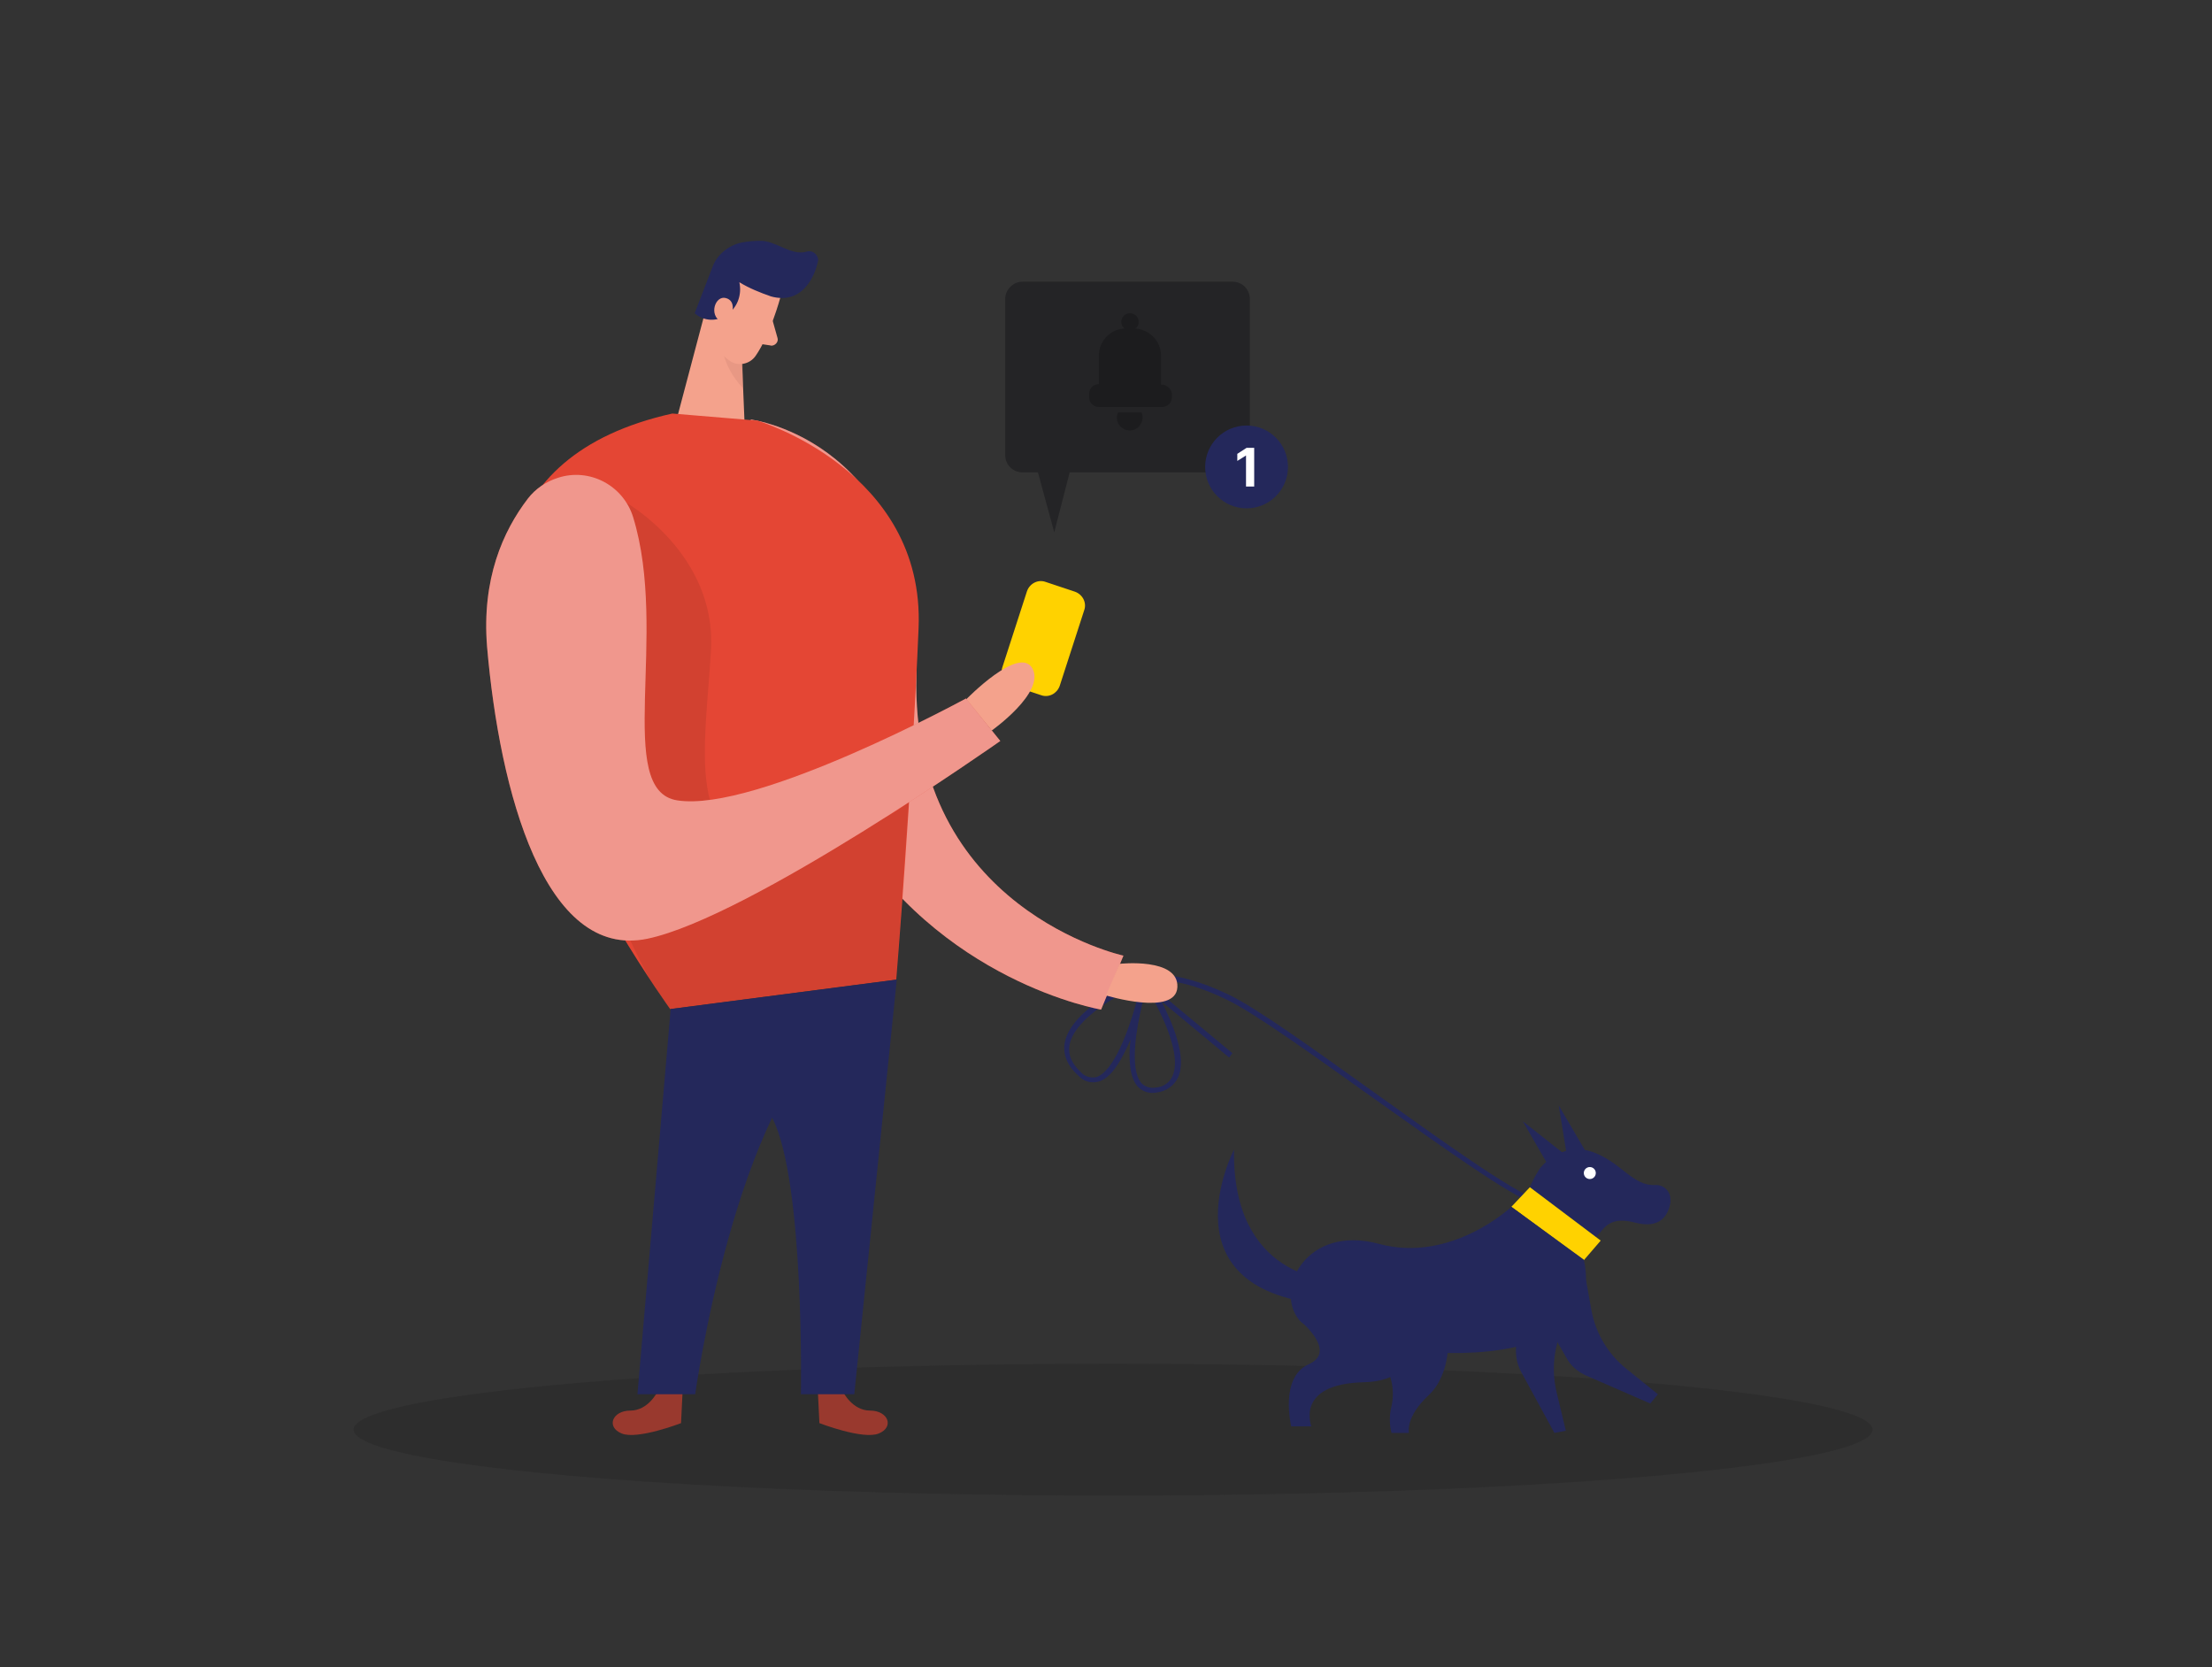 <?xml version="1.0" encoding="utf-8"?>
<!-- Generator: Adobe Illustrator 23.0.0, SVG Export Plug-In . SVG Version: 6.00 Build 0)  -->
<svg version="1.1" id="Layer_1" xmlns="http://www.w3.org/2000/svg" xmlns:xlink="http://www.w3.org/1999/xlink" x="0px" y="0px"
	 viewBox="0 0 406 306" style="enable-background:new 0 0 406 306;" xml:space="preserve">
<rect x="0" y="0" width="406" height="306" fill="#333333" stroke="none"/>
<style type="text/css">
	.st0{fill:#24285B;}
	.st1{fill:#E44634;}
	.st2{opacity:0.39;fill:#242426;enable-background:new    ;}
	.st3{opacity:0.44;fill:#FFFFFF;enable-background:new    ;}
	.st4{fill:#F4A28C;}
	.st5{opacity:0.31;fill:#CE8172;enable-background:new    ;}
	.st6{opacity:8.000000e-02;enable-background:new    ;}
	.st7{fill:#FFD200;}
	.st8{fill:#242426;}
	.st9{fill:#FFFFFF;}
	.st10{fill:#1C1C1E;}
</style>
<path class="st0" d="M281.8,221c-4.6-1.5-17.4-10.7-29.8-19.5c-10.8-7.7-21.9-15.7-27-18.1c-8.5-4.1-13.2-3.6-14.7-3.3l15.9,13.2
	l-0.6,0.8l-12.4-10.3c1.8,3.6,4.8,10.2,3,14c-0.7,1.5-2.2,2.5-3.8,2.7c-1.3,0.3-2.7-0.1-3.6-1.1c-1.5-1.7-1.7-5.2-1.3-8.6
	c-1.5,3.5-3.4,7-5.8,7.7c-1.4,0.4-2.8,0-3.8-1.1c-2-1.8-2.8-3.8-2.5-5.9c1.1-6.5,13.1-11.7,14-12.2l0,0l0,0l0,0
	c0.2-0.1,5.1-2,16,3.2c5.1,2.4,15.8,10.1,27.1,18.2c12.3,8.8,25,17.9,29.5,19.4L281.8,221z M209.6,184.5c-0.9,3.8-2.4,11.6-0.1,14.3
	c0.7,0.7,1.7,1,2.7,0.8c1.3-0.1,2.5-0.9,3-2.1c2.2-4.8-4.2-15.3-4.3-15.4l-1-1.7h-0.1c-0.1,0-12.4,5.4-13.5,11.4
	c-0.3,1.8,0.4,3.4,2.1,5c0.7,0.8,1.8,1.1,2.8,0.9c3.2-1,5.9-8.5,7.2-13.1c0.3-1.3,0.6-2.2,0.6-2.3l1,0.3
	C210.1,182.4,209.9,183.3,209.6,184.5z"/>
<path class="st1" d="M154.7,255.4c0,0,1.7,3.5,5,3.5c3.3,0,4.5,3,1.6,4.2s-10.9-1.9-10.9-1.9l-0.3-6.1L154.7,255.4z"/>
<path class="st1" d="M120.7,255.4c0,0-1.7,3.5-5,3.5c-3.3,0-4.5,3-1.6,4.2s10.9-1.9,10.9-1.9l0.3-6.1L120.7,255.4z"/>
<ellipse class="st2" cx="204.3" cy="262.4" rx="139.4" ry="12.1"/>
<path class="st1" d="M137.8,77c0,0,31.5,3.9,30.4,46.9s38,51.5,38,51.5l-4.1,9.9c0,0-29.8-5-46.9-34S137.8,77,137.8,77z"/>
<path class="st3" d="M137.8,77c0,0,31.5,3.9,30.4,46.9s38,51.5,38,51.5l-4.1,9.9c0,0-29.8-5-46.9-34S137.8,77,137.8,77z"/>
<polygon class="st4" points="130.2,54.3 124.4,76.2 136.7,78.6 136,61.7 "/>
<path class="st5" d="M136.3,65.4c-1.5-0.6-2.8-1.5-3.8-2.8c0,0-0.3,4.2,3.9,8.7L136.3,65.4z"/>
<path class="st1" d="M123.4,75.9l15.6,1.3c0,0,30.8,9.1,29.6,38.1c-1.2,29-4.1,64.5-4.1,64.5l-41.5,5.4
	C123.1,185.2,54.1,91.4,123.4,75.9z"/>
<path class="st6" d="M115,92.3c0,0,16.5,9.4,15.5,27s-5.2,37.6,13,35.6s23.3-7.8,23.3-7.8l-2.3,32.7l-41.5,5.4l-3.7-5.4
	C119.3,179.8,84.2,116.9,115,92.3z"/>
<path class="st7" d="M191.1,127.6l-5.4-1.8c-1.4-0.5-2.2-2-1.7-3.4l4.5-13.9c0.5-1.4,2-2.2,3.4-1.7l5.4,1.8c1.4,0.5,2.2,2,1.7,3.4
	l-4.5,13.9C194,127.3,192.5,128.1,191.1,127.6z"/>
<path class="st4" d="M182,134.1c0,0,9.9-7,7.5-11.4c-2.4-4.4-12.2,5.7-12.2,5.7L182,134.1z"/>
<path class="st0" d="M123.1,185.2l41.5-5.4l-7.8,76.1H147c0,0,0.7-39-5.2-50.6C136,193.7,123.1,185.2,123.1,185.2z"/>
<path class="st0" d="M123.1,185.2l-6.1,70.7h10.6c0,0,7.4-53.6,26.4-67.4L123.1,185.2z"/>
<path class="st4" d="M143.2,54.7c0,0-1.8,6.7-4.5,10.6c-1.1,1.6-3.3,2-4.8,0.9c0,0,0,0,0,0c-1.9-1.4-4.2-3.8-3.7-7.5l0.1-6.4
	c0.3-2.6,2.3-4.7,4.9-5.3C139.8,45.7,144.5,50.7,143.2,54.7z"/>
<path class="st0" d="M141.5,54.4c-2-0.7-4-1.5-5.8-2.6c0.5,2.2-0.3,4.6-2.2,5.9c-1.8,1.4-4.3,1.3-6-0.2l3.2-8.3
	c0.8-2.4,3-4.2,5.5-4.7c1.1-0.2,2.2-0.3,3.3-0.3c2.8-0.1,5.7,2.8,8.5,2c0.9-0.3,1.8,0.2,2.1,1.1c0.1,0.3,0.1,0.5,0,0.8
	c-0.6,2.7-2.5,6.5-6.4,6.6C142.9,54.7,142.2,54.6,141.5,54.4z"/>
<path class="st4" d="M134.3,57.7c0,0,0.9-2.5-1.1-3c-1.9-0.5-3.2,3.1-0.8,4.4L134.3,57.7z"/>
<path class="st4" d="M141.8,58.8l0.9,3.2c0.2,0.6-0.2,1.2-0.8,1.4c-0.2,0-0.3,0.1-0.5,0l-2.7-0.4L141.8,58.8z"/>
<path class="st1" d="M116.2,94.9c-1.8-5.8-8-9.1-13.8-7.2c-2.2,0.7-4.1,2-5.5,3.8c-4.6,6-8.5,14.8-7.5,27.2
	c2.3,26.7,10.6,57.5,29.4,53.6s64.8-36.3,64.8-36.3l-6.3-7.8c0,0-38.5,21-53,18.7C112.7,145.1,122.8,116.3,116.2,94.9z"/>
<path class="st3" d="M116.2,94.9c-1.8-5.8-8-9.1-13.8-7.2c-2.2,0.7-4.1,2-5.5,3.8c-4.6,6-8.5,14.8-7.5,27.2
	c2.3,26.7,10.6,57.5,29.4,53.6s64.8-36.3,64.8-36.3l-6.3-7.8c0,0-38.5,21-53,18.7C112.7,145.1,122.8,116.3,116.2,94.9z"/>
<path class="st8" d="M187.7,51.7h38.5c1.8,0,3.2,1.4,3.2,3.2v28.6c0,1.8-1.4,3.2-3.2,3.2h-38.5c-1.8,0-3.2-1.4-3.2-3.2V54.9
	C184.5,53.1,186,51.7,187.7,51.7z"/>
<path class="st0" d="M282.6,214.5c0,0,3.8-5.2,9.9-3c5.1,1.9,7.2,6.2,11.3,6c1.5-0.1,2.8,1.1,2.8,2.6c0,0.2,0,0.4,0,0.6
	c-0.4,2.4-1.9,4.9-6.5,3.7c-8.2-2.2-5.1,6.5-12.6,3.1C279.9,224.1,278.2,221.4,282.6,214.5z"/>
<polygon class="st0" points="285.1,215.5 279.5,205.8 288.5,212.9 "/>
<polygon class="st0" points="287.9,214 286.1,202.9 291.9,212.8 "/>
<circle class="st9" cx="291.8" cy="215.3" r="1.1"/>
<polygon class="st7" points="280.8,217.9 293.8,227.7 290.7,231.3 277.4,221.5 "/>
<path class="st0" d="M277.4,221.5c0,0-11,10.4-24.3,6.8s-19.2,8.3-14.7,13.9c4.5,5.7,57.9,14.3,52.3-11"/>
<path class="st0" d="M244.3,234.9c0,0-18.2-0.3-17.8-23.9c0,0-13.7,26.4,17.8,28.5V234.9z"/>
<path class="st0" d="M258.2,241.5c0,0,4.8,11.9-7.9,12.2c-12.7,0.3-9.6,8.1-9.6,8.1h-3.7c0,0-2.2-9,3.2-11.4
	c5.4-2.4-1.7-8.1-1.7-8.1S246.3,228.4,258.2,241.5z"/>
<path class="st0" d="M291.1,234.9l1,5.6c0.8,4.3,3.1,8.1,6.5,10.8l5.7,4.6l-1.4,1.7l-11.7-5.1c-1.6-0.7-2.9-1.8-3.7-3.3l-5.5-9.6
	L291.1,234.9z"/>
<path class="st0" d="M289.8,237.9l-2.6,5.1c-2,3.8-2.5,8.3-1.5,12.5l1.7,7.1l-2.1,0.4l-6.1-11.2c-0.8-1.5-1.1-3.2-0.9-4.9l1.5-11
	L289.8,237.9z"/>
<path class="st0" d="M265.8,244.9c0,0,0.7,7.2-3.6,11.2s-3.6,6.9-3.6,6.9h-3.2c-0.4-1.6-0.4-3.3,0-4.9c0.7-3.1-0.1-6.3-2-8.8
	l-2.9-3.8L265.8,244.9z"/>
<path class="st4" d="M205.5,176.9c0,0,10.9-1.2,10.6,4.3c-0.3,5.4-13.1,1.5-13.1,1.5L205.5,176.9z"/>
<path class="st10" d="M213.2,70.6h-0.1v-5.3c0-2.7-2.1-4.8-4.7-5c0.4-0.3,0.6-0.7,0.6-1.2c0-0.9-0.7-1.6-1.6-1.6
	c-0.9,0-1.6,0.7-1.6,1.6c0,0.5,0.2,0.9,0.6,1.2c-2.6,0.1-4.7,2.3-4.7,4.9v5.3l0,0c-1,0-1.8,0.8-1.8,1.8v0.6c0,1,0.8,1.8,1.8,1.8
	h11.6c1,0,1.8-0.8,1.8-1.8l0,0v-0.6C215,71.4,214.2,70.6,213.2,70.6L213.2,70.6z"/>
<path class="st10" d="M205.2,75.7c-0.1,0.3-0.2,0.6-0.2,0.8c-0.1,1.3,0.9,2.4,2.2,2.5c1.3,0.1,2.4-0.9,2.5-2.2c0-0.1,0-0.2,0-0.3
	c0-0.3-0.1-0.6-0.2-0.8H205.2z"/>
<polygon class="st8" points="189.8,84.1 193.5,97.7 197,84.1 "/>
<circle class="st0" cx="228.8" cy="85.7" r="7.6"/>
<path class="st9" d="M230.2,82.2v7.1h-1.5v-5.7l0,0l-1.6,1v-1.3l1.7-1.1H230.2z"/>
</svg>
